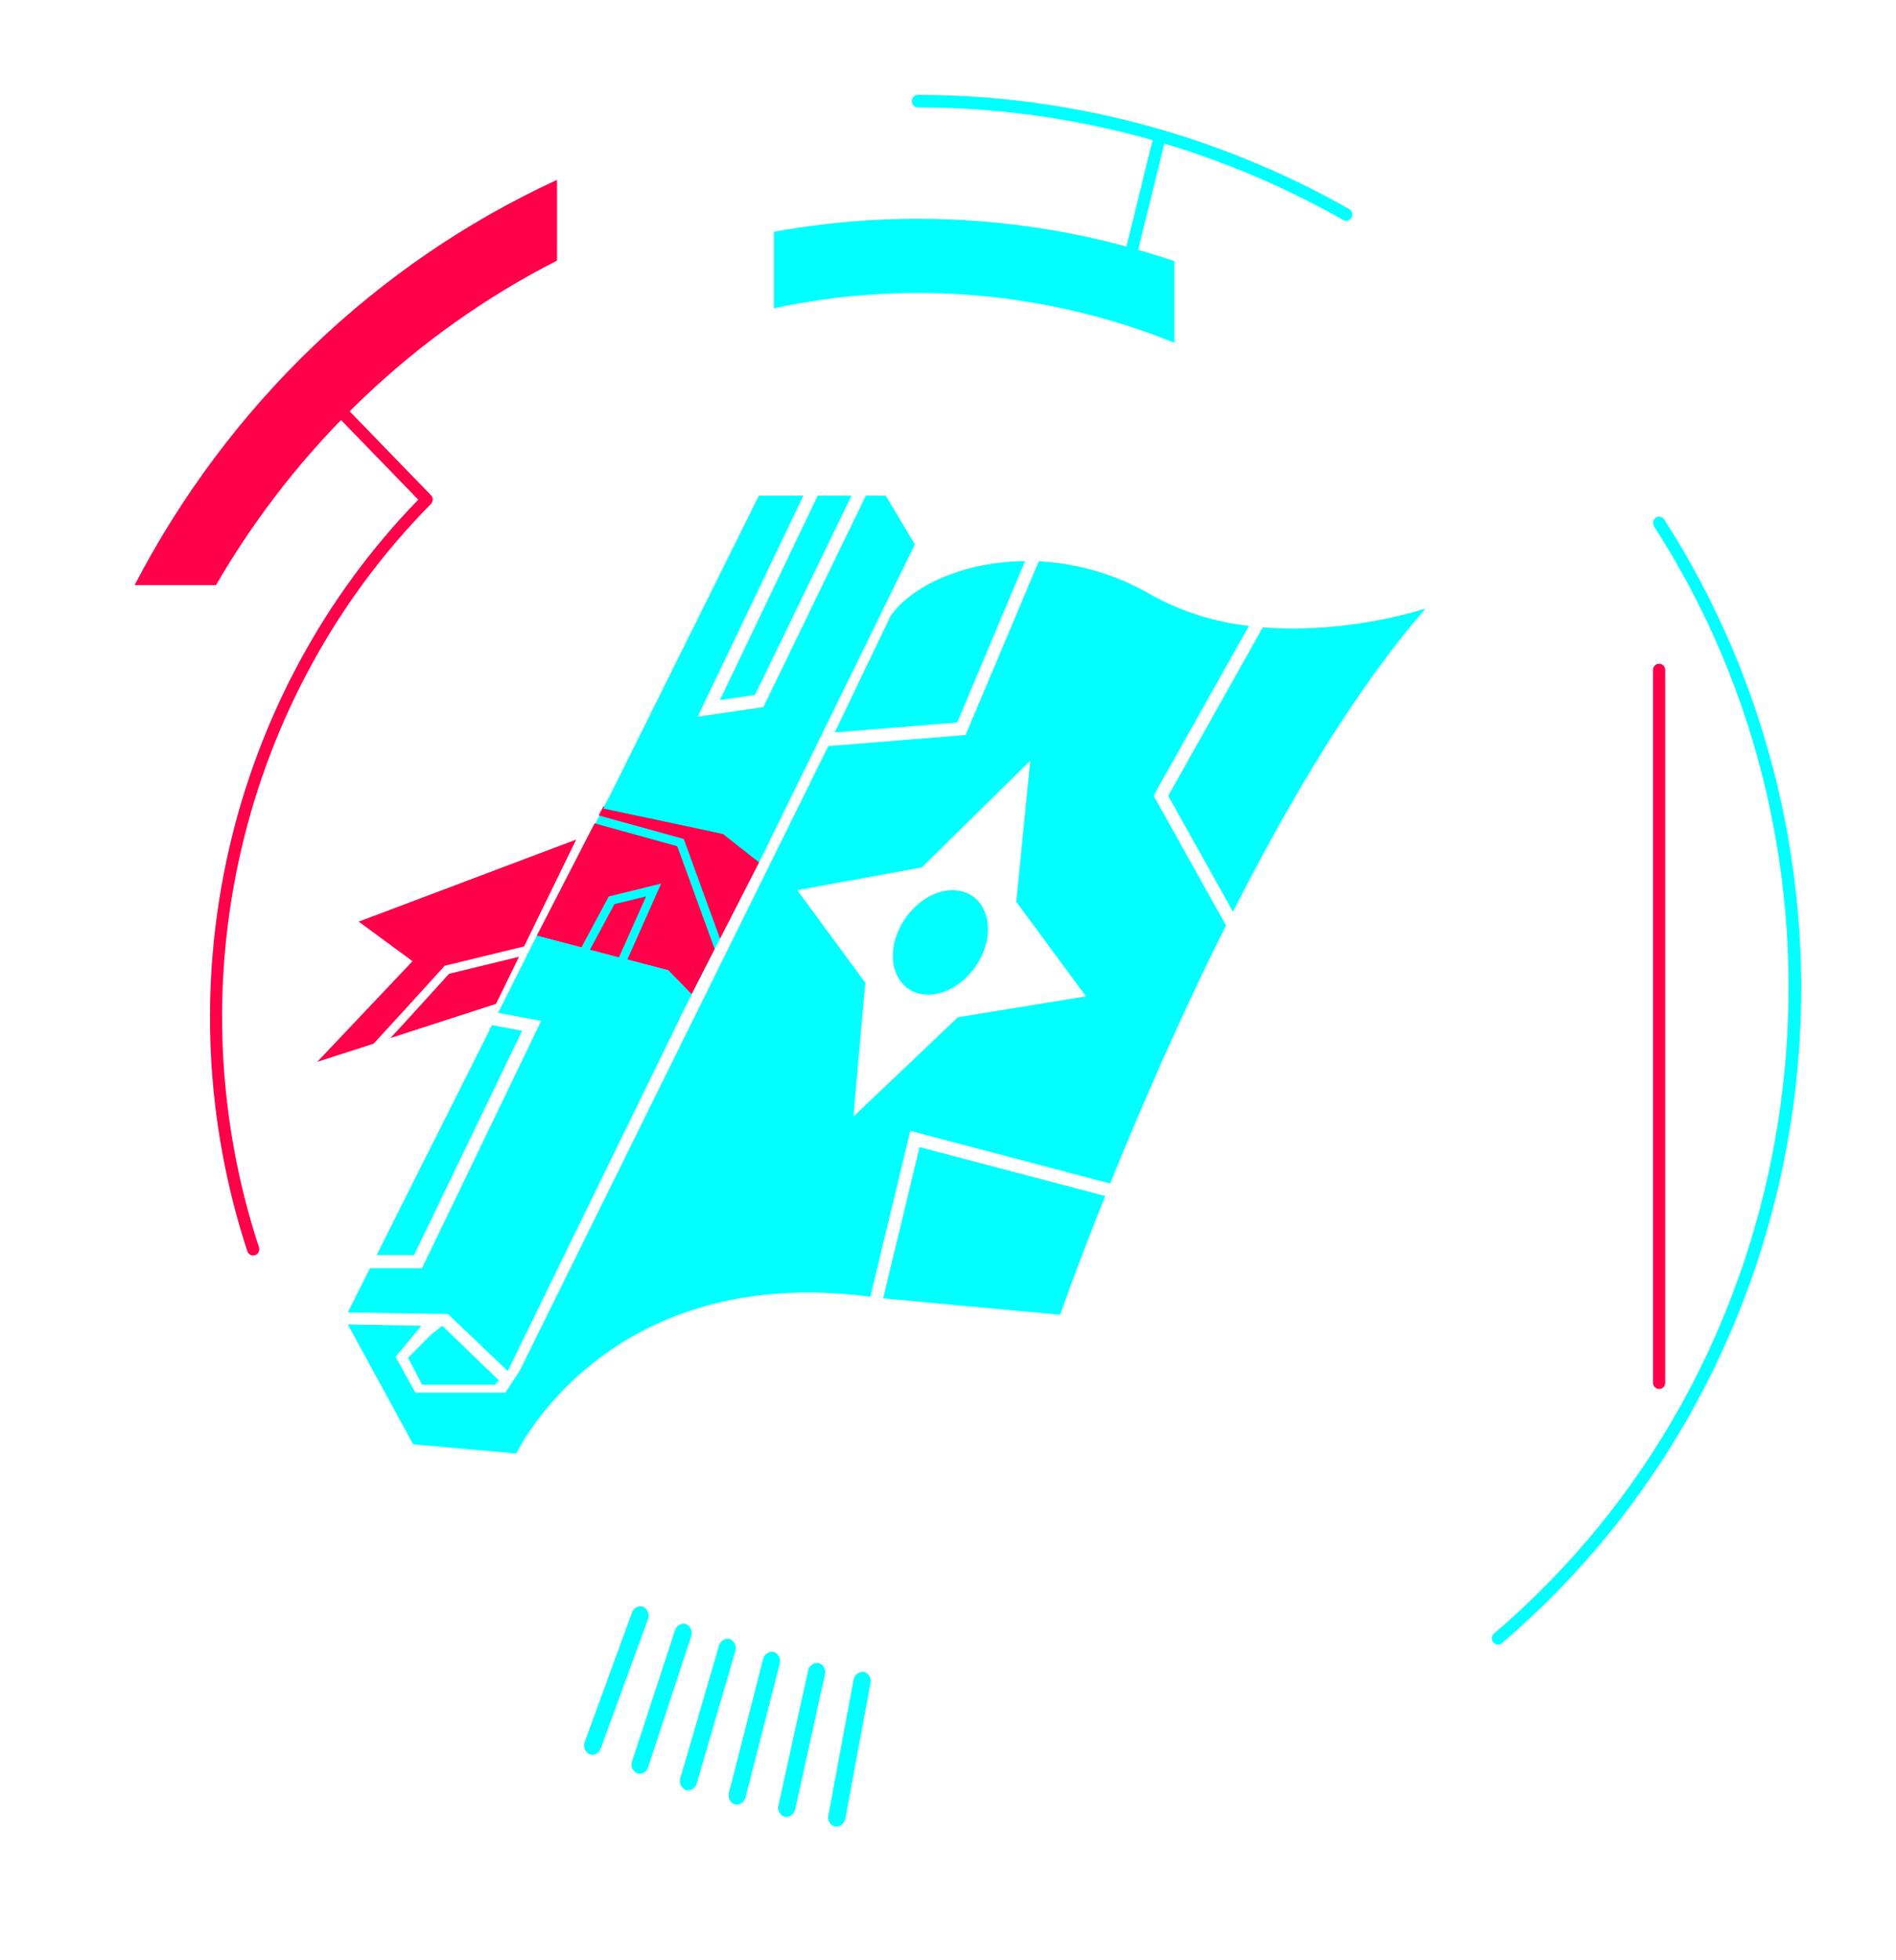 <svg width="60" height="62" viewBox="0 0 60 62" fill="none"
    xmlns="http://www.w3.org/2000/svg">
    <defs>
        <filter id="filter0_d_532_3284" x="0" y="10.176" width="53.465" height="51.824" filterUnits="userSpaceOnUse" color-interpolation-filters="sRGB">
            <feFlood flood-opacity="0" result="BackgroundImageFix"/>
            <feColorMatrix in="SourceAlpha" type="matrix" values="0 0 0 0 0 0 0 0 0 0 0 0 0 0 0 0 0 0 127 0" result="hardAlpha"/>
            <feOffset/>
            <feGaussianBlur stdDeviation="1.5"/>
            <feComposite in2="hardAlpha" operator="out"/>
            <feColorMatrix type="matrix" values="0 0 0 0 1 0 0 0 0 1 0 0 0 0 1 0 0 0 0.65 0"/>
            <feBlend mode="normal" in2="BackgroundImageFix" result="effect1_dropShadow_532_3284"/>
            <feBlend mode="normal" in="SourceGraphic" in2="effect1_dropShadow_532_3284" result="shape"/>
        </filter>
        <filter id="filter1_d_532_3284" x="1.259" y="2.689" width="54.437" height="44.243" filterUnits="userSpaceOnUse" color-interpolation-filters="sRGB">
            <feFlood flood-opacity="0" result="BackgroundImageFix"/>
            <feColorMatrix in="SourceAlpha" type="matrix" values="0 0 0 0 0 0 0 0 0 0 0 0 0 0 0 0 0 0 127 0" result="hardAlpha"/>
            <feOffset/>
            <feGaussianBlur stdDeviation="1.5"/>
            <feComposite in2="hardAlpha" operator="out"/>
            <feColorMatrix type="matrix" values="0 0 0 0 1 0 0 0 0 0 0 0 0 0 0 0 0 0 0.65 0"/>
            <feBlend mode="normal" in2="BackgroundImageFix" result="effect1_dropShadow_532_3284"/>
            <feBlend mode="normal" in="SourceGraphic" in2="effect1_dropShadow_532_3284" result="shape"/>
        </filter>
        <filter id="filter2_d_532_3284" x="8.004" y="0" width="51.996" height="60.773" filterUnits="userSpaceOnUse" color-interpolation-filters="sRGB">
            <feFlood flood-opacity="0" result="BackgroundImageFix"/>
            <feColorMatrix in="SourceAlpha" type="matrix" values="0 0 0 0 0 0 0 0 0 0 0 0 0 0 0 0 0 0 127 0" result="hardAlpha"/>
            <feOffset/>
            <feGaussianBlur stdDeviation="1.5"/>
            <feComposite in2="hardAlpha" operator="out"/>
            <feColorMatrix type="matrix" values="0 0 0 0 0 0 0 0 0 0.89 0 0 0 0 1 0 0 0 0.65 0"/>
            <feBlend mode="normal" in2="BackgroundImageFix" result="effect1_dropShadow_532_3284"/>
            <feBlend mode="normal" in="SourceGraphic" in2="effect1_dropShadow_532_3284" result="shape"/>
        </filter>
    </defs>
    <path d="M16.644 30.28L21.72 31.783L24.275 26.756L21.713 25.116L19.257 25.241" fill="#00FFFF"/>
    <path d="M12.358 32.831L15.696 31.751L16.424 30.26L14.21 30.8C13.31 31.791 12.734 32.425 12.358 32.831Z" fill="#FF0049"/>
    <path d="M22.785 29.688L24.023 27.273L22.885 26.378L19.094 25.506L18.947 25.791L21.638 26.535L22.785 29.688Z" fill="#FF0049"/>
    <path d="M47.429 45.021V13.376L47.414 13.392C48.462 14.482 49.419 15.662 50.272 16.92V38.956C49.622 41.112 48.665 43.155 47.432 45.021" fill="white"/>
    <g filter="url(#filter0_d_532_3284)">
        <path d="M29.052 59C14.687 59 3 46.957 3 32.155C2.996 29.07 3.51 26.009 4.519 23.104C4.526 23.078 4.539 23.053 4.555 23.032C4.572 23.011 4.593 22.993 4.616 22.981C4.64 22.968 4.666 22.96 4.692 22.959C4.719 22.957 4.745 22.96 4.77 22.969C4.795 22.979 4.818 22.993 4.837 23.012C4.857 23.03 4.872 23.053 4.883 23.078C4.893 23.103 4.899 23.13 4.899 23.157C4.899 23.185 4.893 23.212 4.882 23.237C3.889 26.099 3.383 29.116 3.386 32.155C3.386 46.737 14.901 58.602 29.052 58.602C32.737 58.612 36.381 57.797 39.73 56.214C39.777 56.192 39.83 56.19 39.878 56.208C39.926 56.227 39.965 56.264 39.986 56.312C40.008 56.36 40.01 56.415 39.992 56.464C39.974 56.514 39.938 56.554 39.891 56.576C36.491 58.182 32.793 59.009 29.052 59Z" fill="white"/>
        <path d="M34.642 54.513C34.591 54.52 34.54 54.505 34.499 54.473C34.458 54.44 34.431 54.392 34.425 54.34C34.418 54.287 34.432 54.233 34.464 54.191C34.496 54.149 34.542 54.122 34.594 54.115C39.764 52.73 44.27 49.456 47.272 44.903C47.301 44.859 47.345 44.829 47.395 44.819C47.446 44.809 47.498 44.82 47.54 44.849C47.582 44.88 47.611 44.925 47.621 44.977C47.63 45.029 47.62 45.083 47.592 45.127C44.536 49.76 39.952 53.092 34.69 54.501C34.675 54.507 34.659 54.511 34.642 54.513Z" fill="white"/>
        <path d="M47.43 45.218C47.397 45.218 47.365 45.209 47.336 45.193C47.306 45.176 47.281 45.151 47.264 45.12C47.246 45.089 47.237 45.054 47.237 45.019V13.468C47.227 13.444 47.222 13.417 47.222 13.39C47.222 13.337 47.242 13.287 47.278 13.249L47.294 13.234C47.321 13.206 47.356 13.187 47.393 13.18C47.431 13.172 47.47 13.176 47.505 13.191C47.531 13.202 47.554 13.219 47.573 13.241C47.592 13.262 47.606 13.288 47.614 13.316C48.647 14.396 49.589 15.563 50.432 16.805C50.456 16.841 50.468 16.885 50.465 16.928V38.952C50.465 38.972 50.462 38.991 50.457 39.01C49.801 41.184 48.835 43.245 47.591 45.126C47.574 45.154 47.55 45.177 47.522 45.193C47.494 45.209 47.462 45.217 47.43 45.218ZM47.623 13.897V44.357C48.672 42.667 49.498 40.84 50.078 38.924V16.98C49.336 15.89 48.515 14.86 47.623 13.897Z" fill="white"/>
        <path d="M42.181 44.436C42.13 44.436 42.081 44.415 42.045 44.377C42.009 44.34 41.988 44.289 41.988 44.237V34.09C41.988 34.037 42.009 33.987 42.045 33.949L47.275 28.56C47.312 28.525 47.36 28.506 47.41 28.507C47.46 28.508 47.508 28.529 47.543 28.565C47.579 28.602 47.599 28.651 47.6 28.702C47.601 28.754 47.582 28.804 47.548 28.841L42.374 34.172V44.237C42.374 44.289 42.354 44.34 42.318 44.377C42.282 44.415 42.233 44.436 42.181 44.436Z" fill="white"/>
    </g>
    <g filter="url(#filter1_d_532_3284)">
        <path d="M8.011 39.71C7.971 39.711 7.932 39.698 7.899 39.674C7.866 39.65 7.842 39.617 7.828 39.578C6.486 35.49 6.282 31.097 7.238 26.895C8.193 22.694 10.271 18.852 13.236 15.804L10.79 13.284C10.762 13.245 10.748 13.198 10.752 13.15C10.756 13.102 10.776 13.057 10.809 13.023C10.842 12.99 10.886 12.969 10.932 12.966C10.978 12.963 11.024 12.977 11.061 13.006L13.636 15.66C13.655 15.678 13.669 15.7 13.678 15.725C13.688 15.749 13.693 15.775 13.693 15.802C13.692 15.854 13.671 15.905 13.635 15.942C10.674 18.936 8.593 22.73 7.63 26.888C6.668 31.046 6.863 35.399 8.194 39.448C8.202 39.472 8.206 39.498 8.204 39.525C8.202 39.551 8.196 39.576 8.184 39.6C8.173 39.623 8.158 39.644 8.138 39.661C8.119 39.678 8.097 39.691 8.073 39.7C8.053 39.706 8.032 39.71 8.011 39.71Z" fill="#FF0049"/>
        <path d="M17.627 8.243C13.146 10.524 9.398 14.088 6.834 18.508H4.259C7.213 12.826 11.915 8.317 17.627 5.689V8.243Z" fill="#FF0049"/>
        <path d="M14.066 30.547L16.584 29.934L18.234 26.554L11.351 29.15L13.054 30.401L10.039 33.585L11.823 33.01C12.323 32.471 13.322 31.374 14.038 30.584L14.066 30.547Z" fill="#FF0049"/>
        <path d="M18.816 26.041L16.987 29.593L18.4 29.964L19.264 28.354L20.922 27.946L19.853 30.348L21.15 30.689L21.884 31.445L22.615 30.016L21.433 26.765L18.816 26.041Z" fill="#FF0049"/>
        <path d="M52.503 43.932C52.452 43.932 52.403 43.911 52.367 43.874C52.331 43.837 52.31 43.786 52.31 43.733V21.191C52.31 21.138 52.331 21.088 52.367 21.05C52.403 21.013 52.452 20.992 52.503 20.992C52.555 20.992 52.604 21.013 52.64 21.05C52.676 21.088 52.696 21.138 52.696 21.191V43.736C52.696 43.788 52.675 43.838 52.639 43.875C52.603 43.912 52.554 43.932 52.503 43.932Z" fill="#FF0049"/>
    </g>
    <g filter="url(#filter2_d_532_3284)">
        <path d="M26.216 57.41L27.008 53.145C27.019 53.066 27.059 52.994 27.12 52.945C27.18 52.895 27.257 52.872 27.334 52.879C27.372 52.888 27.407 52.905 27.437 52.928C27.468 52.952 27.494 52.981 27.514 53.015C27.533 53.048 27.546 53.086 27.551 53.125C27.557 53.164 27.554 53.203 27.544 53.241L26.753 57.507C26.741 57.586 26.701 57.657 26.64 57.707C26.579 57.756 26.503 57.779 26.425 57.772C26.388 57.763 26.354 57.746 26.323 57.723C26.292 57.7 26.266 57.67 26.247 57.637C26.227 57.603 26.214 57.566 26.209 57.526C26.203 57.488 26.206 57.448 26.216 57.41Z" fill="#00FFFF"/>
        <path d="M24.637 57.088L25.57 52.852C25.583 52.772 25.625 52.701 25.688 52.653C25.751 52.606 25.829 52.585 25.907 52.597C25.943 52.608 25.977 52.626 26.007 52.651C26.037 52.675 26.062 52.706 26.08 52.74C26.098 52.775 26.11 52.813 26.114 52.852C26.118 52.891 26.114 52.931 26.104 52.968L25.17 57.201C25.16 57.281 25.119 57.353 25.057 57.403C24.995 57.452 24.917 57.475 24.839 57.466C24.801 57.455 24.766 57.437 24.735 57.412C24.705 57.387 24.679 57.356 24.66 57.321C24.641 57.286 24.63 57.247 24.625 57.207C24.622 57.167 24.625 57.126 24.637 57.088Z" fill="#00FFFF"/>
        <path d="M23.07 56.692L24.144 52.491C24.159 52.412 24.203 52.342 24.268 52.297C24.332 52.252 24.411 52.235 24.488 52.249C24.561 52.275 24.621 52.33 24.655 52.402C24.689 52.473 24.695 52.556 24.671 52.631L23.597 56.834C23.582 56.913 23.538 56.982 23.473 57.027C23.409 57.072 23.331 57.089 23.254 57.074C23.181 57.049 23.12 56.994 23.086 56.922C23.051 56.851 23.046 56.768 23.07 56.692Z" fill="#00FFFF"/>
        <path d="M21.534 56.227L22.747 52.066C22.765 51.989 22.811 51.921 22.877 51.879C22.942 51.837 23.021 51.823 23.096 51.84C23.169 51.87 23.227 51.927 23.259 52C23.29 52.074 23.293 52.157 23.266 52.232L22.053 56.392C22.036 56.47 21.989 56.538 21.923 56.58C21.858 56.622 21.779 56.636 21.703 56.618C21.631 56.588 21.573 56.53 21.542 56.457C21.51 56.384 21.508 56.301 21.534 56.227Z" fill="#00FFFF"/>
        <path d="M20.007 55.69L21.356 51.577C21.366 51.539 21.383 51.504 21.406 51.472C21.429 51.441 21.458 51.415 21.491 51.395C21.524 51.376 21.561 51.364 21.599 51.359C21.637 51.354 21.675 51.357 21.712 51.367C21.782 51.4 21.838 51.46 21.867 51.534C21.896 51.608 21.896 51.691 21.867 51.766L20.517 55.878C20.507 55.916 20.49 55.952 20.467 55.983C20.444 56.015 20.415 56.041 20.382 56.06C20.349 56.08 20.312 56.092 20.274 56.097C20.236 56.102 20.198 56.099 20.161 56.088C20.091 56.055 20.035 55.995 20.006 55.921C19.977 55.847 19.978 55.764 20.007 55.69Z" fill="#00FFFF"/>
        <path d="M18.511 55.077L19.995 51.015C20.006 50.978 20.024 50.943 20.048 50.913C20.072 50.882 20.102 50.857 20.136 50.839C20.17 50.821 20.207 50.81 20.245 50.807C20.283 50.803 20.321 50.808 20.357 50.82C20.427 50.856 20.481 50.919 20.508 50.995C20.535 51.071 20.532 51.155 20.5 51.229L19.015 55.29C19.005 55.328 18.986 55.363 18.962 55.393C18.938 55.423 18.908 55.448 18.874 55.466C18.841 55.485 18.804 55.496 18.766 55.499C18.728 55.502 18.69 55.497 18.654 55.485C18.584 55.449 18.53 55.386 18.503 55.31C18.476 55.234 18.479 55.151 18.511 55.077Z" fill="#00FFFF"/>
        <path d="M47.403 52.016C47.375 52.017 47.347 52.01 47.321 51.998C47.296 51.985 47.273 51.967 47.255 51.945C47.223 51.904 47.207 51.851 47.212 51.798C47.217 51.746 47.242 51.697 47.281 51.663C47.907 51.133 48.516 50.558 49.094 49.964C57.703 41.093 59.07 27.083 52.344 16.65C52.315 16.606 52.305 16.552 52.315 16.5C52.325 16.449 52.355 16.403 52.398 16.374C52.44 16.345 52.493 16.334 52.543 16.345C52.593 16.355 52.637 16.386 52.666 16.43C55.985 21.593 57.47 27.781 56.869 33.944C56.268 40.106 53.617 45.865 49.367 50.245C48.781 50.849 48.162 51.43 47.527 51.97C47.492 52 47.449 52.016 47.403 52.016Z" fill="#00FFFF"/>
        <path d="M37.165 10.84C33.131 9.218 28.727 8.839 24.489 9.75V7.331C28.724 6.557 33.079 6.876 37.165 8.26V10.84Z" fill="#00FFFF"/>
        <path d="M42.608 6.985C42.576 6.985 42.543 6.977 42.514 6.962C38.389 4.623 33.757 3.397 29.049 3.398C28.998 3.398 28.949 3.377 28.913 3.34C28.876 3.302 28.856 3.252 28.856 3.199C28.856 3.146 28.876 3.096 28.913 3.058C28.949 3.021 28.998 3 29.049 3C33.821 3 38.516 4.243 42.697 6.613C42.734 6.634 42.764 6.668 42.781 6.708C42.797 6.748 42.801 6.793 42.79 6.836C42.78 6.878 42.756 6.916 42.722 6.943C42.688 6.97 42.647 6.985 42.605 6.985H42.608Z" fill="#00FFFF"/>
        <path d="M13.646 42.206L12.913 42.944L13.357 43.797H15.663L15.786 43.656L13.995 41.933L13.646 42.206Z" fill="#00FFFF"/>
        <path d="M27.947 41.065L33.548 41.584C33.548 41.584 34.063 40.094 34.976 37.828L29.1 36.281L27.947 41.065Z" fill="#00FFFF"/>
        <path d="M39.017 28.837C40.799 25.327 42.893 21.793 45.113 19.247C45.113 19.247 42.685 20.062 39.962 19.841L36.969 25.171L39.017 28.837Z" fill="#00FFFF"/>
        <path d="M32.439 17.746C30.34 17.77 28.756 18.627 28.177 19.493L26.416 23.164L30.29 22.853L32.439 17.746Z" fill="#00FFFF"/>
        <path d="M16.523 32.601L15.569 32.423L11.918 39.695H13.103L16.523 32.601Z" fill="#00FFFF"/>
        <path d="M21.151 30.69L16.988 29.594L15.763 32.034L17.125 32.29L13.354 40.112H11.707L11.004 41.512L14.174 41.561L16.067 43.364L21.885 31.446L21.151 30.69Z" fill="#00FFFF"/>
        <path d="M28.03 15.677H27.399L24.157 22.363L22.079 22.666L25.423 15.677H24.015L19.391 24.978L19.095 25.573L22.885 26.377L24.023 27.272L28.952 17.218L28.03 15.677Z" fill="#00FFFF"/>
        <path d="M23.89 21.981L26.947 15.677H25.876L22.782 22.142L23.89 21.981Z" fill="#00FFFF"/>
        <path d="M19.443 28.597L18.67 30.038L19.587 30.279L20.446 28.352L19.443 28.597Z" fill="#FF0049"/>
        <path d="M30.543 28.224C29.829 27.959 28.902 28.47 28.472 29.346C28.042 30.221 28.268 31.127 28.969 31.389C29.671 31.65 30.599 31.162 31.038 30.29C31.477 29.419 31.26 28.485 30.543 28.224ZM29.751 29.817H29.734V29.81L29.751 29.817Z" fill="#00FFFF"/>
        <path d="M39.523 19.794C38.437 19.677 37.382 19.343 36.42 18.809C35.334 18.176 34.119 17.815 32.873 17.754L30.555 23.248L26.211 23.598L16.44 43.366L15.991 44.048H13.145L12.518 42.915L13.332 41.935L11.004 41.888L13.074 45.681L16.34 45.972C16.34 45.972 19.18 39.913 27.541 41.014L28.806 35.768L35.132 37.433C36.043 35.178 37.304 32.251 38.797 29.27L36.507 25.164L39.523 19.794ZM30.313 32.175L27.007 35.316L27.382 31.082L25.231 28.155L29.168 27.436L32.605 24.058L32.158 28.52L34.365 31.512L30.313 32.175Z" fill="#00FFFF"/>
        <path d="M35.831 8.04C35.816 8.042 35.8 8.042 35.784 8.04C35.734 8.027 35.692 7.993 35.666 7.948C35.64 7.903 35.632 7.848 35.645 7.797L36.521 4.243C36.534 4.192 36.566 4.148 36.61 4.121C36.654 4.094 36.707 4.086 36.756 4.099C36.806 4.112 36.849 4.145 36.875 4.19C36.901 4.236 36.909 4.29 36.896 4.341L36.019 7.895C36.008 7.937 35.983 7.974 35.949 8C35.915 8.027 35.874 8.04 35.831 8.04Z" fill="#00FFFF"/>
    </g>
</svg>
